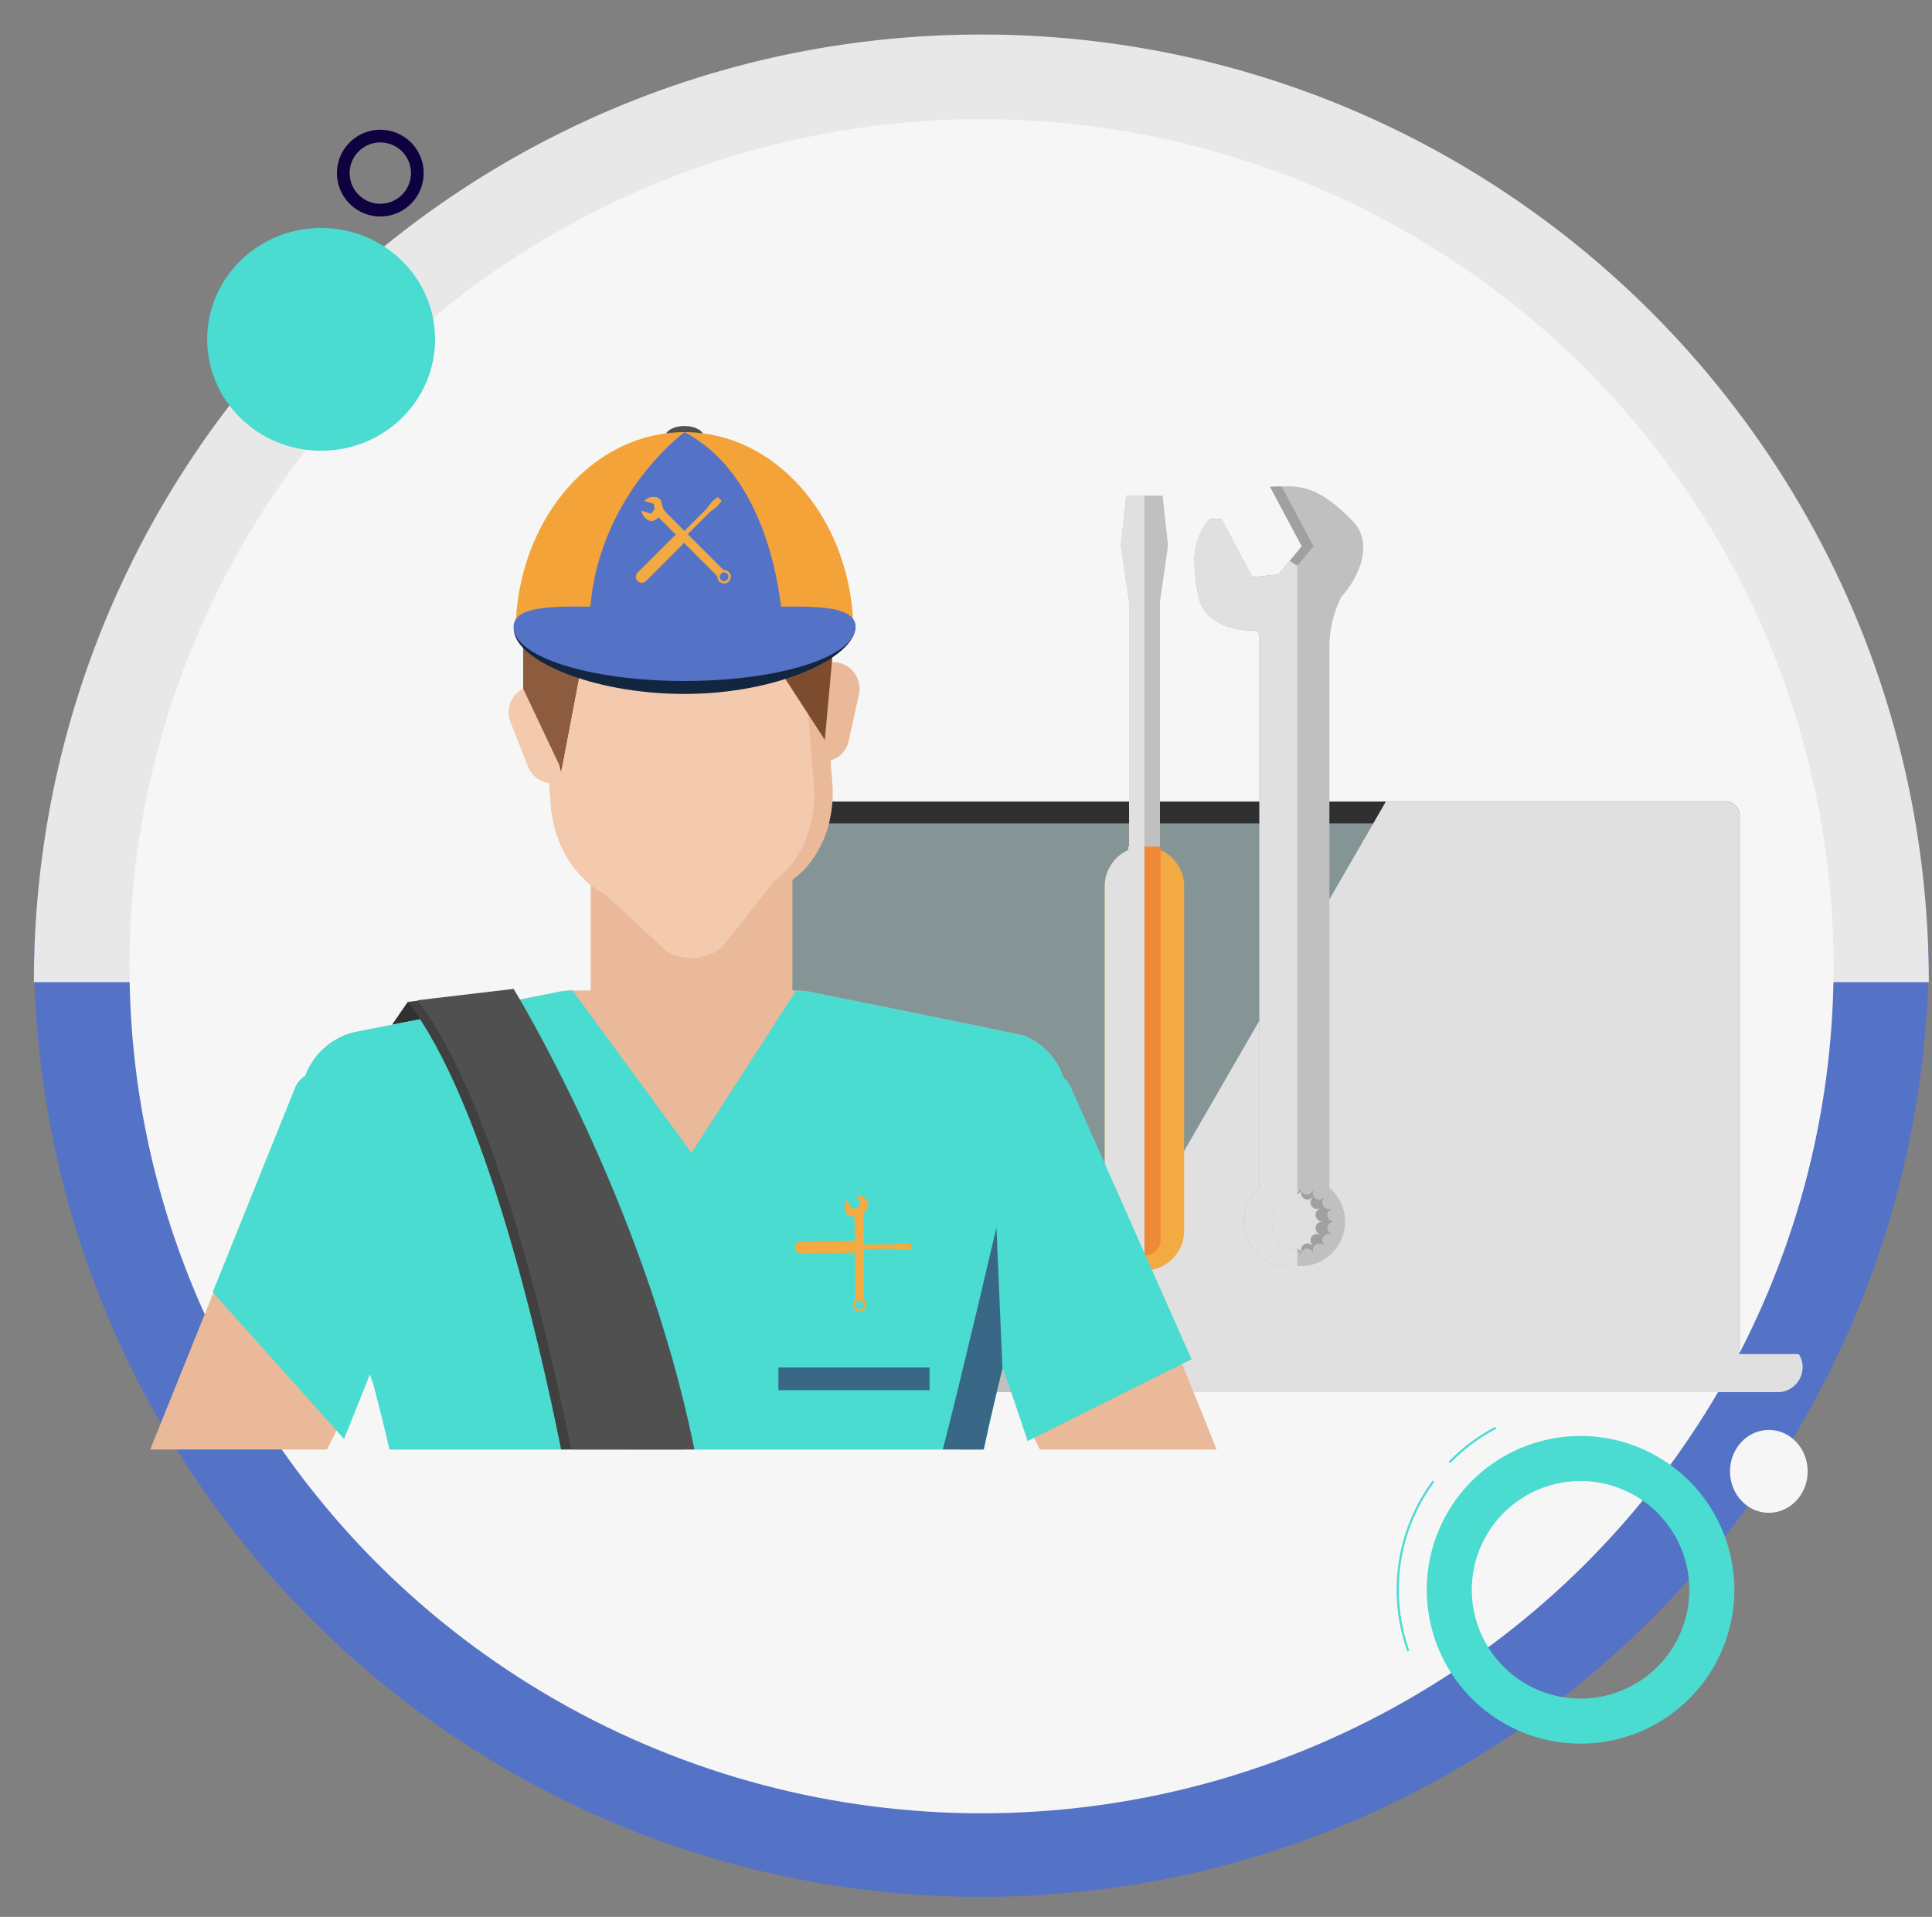 <svg xmlns="http://www.w3.org/2000/svg" xmlns:xlink="http://www.w3.org/1999/xlink" width="373" height="370" viewBox="0 0 373 370"><rect x="0" y="0" width="373" height="370" fill="#808080" stroke="none"/><defs><clipPath id="a"><rect width="373" height="370" transform="translate(0.013 0)" fill="#fff" stroke="#707070" stroke-width="1"/></clipPath><clipPath id="b"><ellipse cx="164.5" cy="163.5" rx="164.5" ry="163.5" transform="translate(-0.403 -0.206)" fill="#f6f6f6" stroke="#707070" stroke-width="1"/></clipPath><clipPath id="c"><rect width="319.001" height="197.552" fill="none"/></clipPath><clipPath id="e"><rect width="146.261" height="113.998" fill="none"/></clipPath><clipPath id="f"><rect width="7.66" height="149.648" fill="none"/></clipPath><clipPath id="g"><rect width="19.847" height="144.236" fill="none"/></clipPath></defs><g transform="translate(-275 -8148)"><g transform="translate(274.986 8148)" clip-path="url(#a)"><g transform="translate(6.556 6.663)"><g transform="translate(0 359.466) rotate(-90)"><path d="M0,365.843V0A184.271,184.271,0,0,1,36.865,3.716,182,182,0,0,1,71.2,14.375,182.936,182.936,0,0,1,102.273,31.24a184.236,184.236,0,0,1,27.072,22.336,184.235,184.235,0,0,1,22.336,27.072,182.936,182.936,0,0,1,16.865,31.072,182,182,0,0,1,10.659,34.336,184.273,184.273,0,0,1,3.716,36.865,184.273,184.273,0,0,1-3.716,36.865,182,182,0,0,1-10.659,34.336,182.937,182.937,0,0,1-16.865,31.072,184.235,184.235,0,0,1-22.336,27.072A184.236,184.236,0,0,1,102.273,334.6,182.94,182.94,0,0,1,71.2,351.468a182,182,0,0,1-34.336,10.659A184.276,184.276,0,0,1,0,365.843Z" transform="translate(182.922 365.843) rotate(180)" fill="#5573c6"/><path d="M0,365.842V0A184.271,184.271,0,0,1,36.865,3.716,182,182,0,0,1,71.2,14.375,182.938,182.938,0,0,1,102.273,31.24a184.235,184.235,0,0,1,27.072,22.336,184.236,184.236,0,0,1,22.336,27.072,182.936,182.936,0,0,1,16.865,31.072,182,182,0,0,1,10.659,34.336,184.273,184.273,0,0,1,3.716,36.865,184.272,184.272,0,0,1-3.716,36.865,181.994,181.994,0,0,1-10.659,34.336,182.93,182.93,0,0,1-16.865,31.072,184.232,184.232,0,0,1-22.336,27.072A184.232,184.232,0,0,1,102.273,334.6,182.941,182.941,0,0,1,71.2,351.467a182,182,0,0,1-34.336,10.658A184.273,184.273,0,0,1,0,365.842Z" transform="translate(176.544 0)" fill="#e8e8e8"/></g><g transform="translate(18.86 16.543)" clip-path="url(#b)"><rect width="524" height="350" transform="translate(-82.402 -11.206)" fill="#f6f6f6"/></g><g transform="matrix(0.966, -0.259, 0.259, 0.966, 255.356, 275.933)" style="isolation:isolate"><g transform="translate(0 6.886)"><path d="M.109,30.559C.037,29.633,0,28.688,0,27.75A35.335,35.335,0,0,1,13.365,0l.257.322A34.924,34.924,0,0,0,.412,27.75c0,.926.036,1.861.108,2.777Z" transform="translate(0 0)" fill="#4adbd1"/></g><g transform="translate(17.339 0)"><path d="M.211,4.488,0,4.134A35.243,35.243,0,0,1,10.387,0l.09.4A34.816,34.816,0,0,0,.211,4.488Z" transform="translate(0)" fill="#4adbd1"/></g><path d="M29.691,0a29.69,29.69,0,1,0,29.69,29.691A29.691,29.691,0,0,0,29.691,0Zm0,50.685A20.994,20.994,0,1,1,50.685,29.691,20.994,20.994,0,0,1,29.691,50.685Z" transform="translate(5.797 4.946)" fill="#4adbd1" style="mix-blend-mode:multiply;isolation:isolate"/></g><path d="M8.369,0a8.369,8.369,0,1,0,8.369,8.369A8.369,8.369,0,0,0,8.369,0Zm0,14.287a5.918,5.918,0,1,1,5.918-5.918A5.918,5.918,0,0,1,8.369,14.287Z" transform="matrix(0.966, -0.259, 0.259, 0.966, 56.631, 20.834)" fill="#0f0140" style="mix-blend-mode:multiply;isolation:isolate"/><ellipse cx="7.5" cy="8" rx="7.5" ry="8" transform="translate(327.457 269.337)" fill="#f6f6f6"/><ellipse cx="22" cy="21.5" rx="22" ry="21.5" transform="translate(33.457 37.337)" fill="#4adbd1"/></g></g><g transform="translate(303.999 8230.224)"><g clip-path="url(#c)"><g transform="translate(0 0)"><g clip-path="url(#c)"><path d="M242.967,33.9V136.917a2.289,2.289,0,0,1-.177.914,2.69,2.69,0,0,1-2.6,1.831H50.923a2.676,2.676,0,0,1-2.568-1.831,2.289,2.289,0,0,1-.177-.914V33.9a2.759,2.759,0,0,1,2.745-2.745H240.191a2.766,2.766,0,0,1,2.775,2.745" transform="translate(63.904 41.322)" fill="#303030"/><path d="M262.016,79.546a4.8,4.8,0,0,1-4.783,4.783H47.746a4.783,4.783,0,0,1-4.783-4.783,4.668,4.668,0,0,1,.737-2.538H261.279a4.649,4.649,0,0,1,.737,2.538" transform="translate(56.987 102.145)" fill="silver"/><path d="M84.6,77.011a6.391,6.391,0,0,0,5.774,3.657h13.761a6.379,6.379,0,0,0,5.776-3.657Z" transform="translate(112.216 102.149)" fill="#909090"/><rect width="181.477" height="95.102" transform="translate(118.508 76.718)" fill="#859596"/><g transform="translate(172.74 72.474)" style="mix-blend-mode:multiply;isolation:isolate"><g clip-path="url(#e)"><path d="M220.514,140.369a4.8,4.8,0,0,1-4.783,4.783H74.252l3.19-5.49,1.031-1.831,4.253-7.321,4.753-8.236,21.989-38.107,3.041-5.255.058-.116,2.6-4.488,15.527-26.891,4.723-8.175,1.889-3.248.326-.591,2.45-4.25h65.528a2.766,2.766,0,0,1,2.775,2.745V136.917a2.288,2.288,0,0,1-.177.914h11.572a4.649,4.649,0,0,1,.737,2.538" transform="translate(-74.251 -31.153)" fill="#e0e0e0"/></g></g><path d="M89.671,15.344,88.105,26.339v105.94H82.147V26.339l-1.6-10.995L81.6,5.778h7.012Z" transform="translate(106.842 7.664)" fill="silver"/><path d="M94.536,42.557v66.587a7.66,7.66,0,0,1-15.319,0V42.557a7.623,7.623,0,0,1,4.527-6.979.269.269,0,0,1,.172-.067,7.11,7.11,0,0,1,2.962-.612,7.4,7.4,0,0,1,3,.612c.067.033.1.033.135.067a7.642,7.642,0,0,1,4.527,6.979" transform="translate(105.075 46.289)" fill="#f3aa43"/><path d="M87.428,34.9v75.744a3.133,3.133,0,1,1-6.265,0V34.9Z" transform="translate(107.656 46.289)" fill="#ef893a"/><g transform="translate(184.292 13.443)" style="mix-blend-mode:multiply;isolation:isolate"><g clip-path="url(#f)"><path d="M86.878,5.778V155.427a7.673,7.673,0,0,1-7.661-7.661V81.182A7.623,7.623,0,0,1,83.744,74.2v-.682h.172V26.339l-1.6-10.995,1.056-9.566Z" transform="translate(-79.217 -5.779)" fill="#e0e0e0"/></g></g><path d="M112.707,26.371a18.556,18.556,0,0,0,3.406-5.414,11.44,11.44,0,0,0,.849-4.12,7.11,7.11,0,0,0-2.075-5.174c-3.473-3.471-6.775-6.23-11.1-6.6a12.915,12.915,0,0,0-2.552.035l6.128,11.472-2.35,2.827L102.8,22.014l-4.934.509-2.145.237L91.874,11.289H89.627a12.383,12.383,0,0,0-2.962,8.477,34.7,34.7,0,0,0,.784,6.5c.919,4.627,5.853,6.74,11.334,6.567a5.513,5.513,0,0,1,.409,1.193V140.41a8.572,8.572,0,0,0-3.031,6.5,8.66,8.66,0,0,0,8.682,8.612c.375,0,.749-.033,1.124-.067.17-.035.34-.067.544-.1a8.627,8.627,0,0,0,6.57-5.923.108.108,0,0,1,.035-.07,9.256,9.256,0,0,0,.34-2.415v-.07a8.015,8.015,0,0,0-.375-2.417v-.033a8.715,8.715,0,0,0-2.622-4.018V35.733a21.922,21.922,0,0,1,2.247-9.361m-5.446,126.464-.1-.17a1.249,1.249,0,0,0-.647-.477.989.989,0,0,0-.544-.033,1.217,1.217,0,0,0-1.089.986l-.035.372-.1-.372a2.281,2.281,0,0,0-.1-.272c0-.035,0-.035-.033-.07a1.189,1.189,0,0,0-2.077-.135l-.237.34.1-.372a1.25,1.25,0,0,0-1.94-1.261l-.3.2.237-.34a1.225,1.225,0,0,0-1.293-1.873l-.237.035-.137.035.1-.07.2-.135a1.226,1.226,0,0,0-.409-2.247l-.17-.033-.2-.035.2-.035.17-.033a1.227,1.227,0,0,0,.409-2.247l-.2-.137-.1-.067.1.035.272.033a1.249,1.249,0,0,0,1.293-1.905l-.237-.307.3.2a1.256,1.256,0,0,0,1.94-1.259l-.1-.375.237.3a1.176,1.176,0,0,0,2.077-.1.124.124,0,0,0,.033-.1c.067-.07.067-.137.1-.24l.067-.2h.07v.2a1.222,1.222,0,0,0,1.089.989,1.012,1.012,0,0,0,.544-.035,1.543,1.543,0,0,0,.647-.512l.1-.17.1-.135-.067.237-.035.137a1.235,1.235,0,0,0,1.905,1.259l.342-.2-.24.307a1.25,1.25,0,0,0,1.293,1.905l.375-.067-.34.2a1.239,1.239,0,0,0,.442,2.247l.409.067-.409.067a1.238,1.238,0,0,0-.442,2.247l.34.2-.375-.07a1.225,1.225,0,0,0-1.293,1.873l.24.34-.342-.2a1.229,1.229,0,0,0-1.905,1.261l.035.135.067.237Z" transform="translate(114.954 6.648)" fill="#a0a0a0"/><path d="M113.686,26.376a18.547,18.547,0,0,0,3.4-5.414,11.445,11.445,0,0,0,.851-4.12,7.112,7.112,0,0,0-2.077-5.174c-4.05-4.085-7.9-7.114-13.379-6.6-.065,0-.17.035-.27.035l6.128,11.472-3.134,3.746-1.428,1.7-7.082.749-.135-.237L90.571,11.294c-3.643,4.29-3.269,9.259-2.143,14.98.919,4.627,5.853,6.74,11.334,6.567a8.4,8.4,0,0,1,.409,1.193v106.38a8.707,8.707,0,0,0-2.657,4.018v.033a8.016,8.016,0,0,0-.375,2.417v.07a8.012,8.012,0,0,0,.375,2.415.034.034,0,0,0,.035.035,8.546,8.546,0,0,0,7.114,6.06,3.055,3.055,0,0,0,.544.033,3.228,3.228,0,0,0,.579.035,8.63,8.63,0,0,0,8.647-8.612,8.517,8.517,0,0,0-3.031-6.5V35.735a21.915,21.915,0,0,1,2.282-9.359M111.881,144.4l-.1.067-.2.137a1.232,1.232,0,0,0,.442,2.247l.135.033.24.035-.24.035-.135.033a1.23,1.23,0,0,0-.442,2.247l.237.135.067.07h-.1l-.272-.07a1.21,1.21,0,0,0-1.259,1.873l.2.34-.307-.2a1.226,1.226,0,0,0-1.905,1.261l.067.375-.2-.34a1.228,1.228,0,0,0-2.11.1c0,.033-.035.033-.035.067-.035.1-.067.2-.1.307l-.067.372-.067-.372a1.3,1.3,0,0,0-.512-.784.839.839,0,0,0-.544-.2,1.147,1.147,0,0,0-1.191.512l-.137.2-.067.135.035-.2.033-.17a1.226,1.226,0,0,0-1.905-1.261l-.307.2.2-.34a1.2,1.2,0,0,0-1.259-1.873l-.375.07.3-.2a1.23,1.23,0,0,0-.442-2.247l-.375-.067.375-.067A1.232,1.232,0,0,0,100,144.6l-.3-.2.375.067a1.228,1.228,0,0,0,1.259-1.905l-.2-.307.307.2a1.231,1.231,0,0,0,1.905-1.261l-.033-.17-.035-.2.067.1.137.2a1.168,1.168,0,0,0,1.191.547.839.839,0,0,0,.544-.2,1.3,1.3,0,0,0,.512-.784l.033-.2h.067l.035.2a2.28,2.28,0,0,0,.1.272c0,.035.035.067.035.1a1.214,1.214,0,0,0,2.11.067l.2-.307-.067.375a1.231,1.231,0,0,0,1.905,1.261l.307-.2-.2.307a1.234,1.234,0,0,0,1.259,1.905l.272-.033Z" transform="translate(116.257 6.643)" fill="silver"/><g transform="translate(201.619 17.937)" style="mix-blend-mode:multiply;isolation:isolate"><g clip-path="url(#g)"><path d="M106.512,16.73V138.055a.969.969,0,0,1-.544.035,1.17,1.17,0,0,1-1.191-.544l-.137-.2a.132.132,0,0,1-.033.1l.033.17a1.23,1.23,0,0,1-1.905,1.259l-.307-.2.2.3a1.23,1.23,0,0,1-1.259,1.908l-.377-.07.307.2a1.231,1.231,0,0,1-.442,2.247l-.375.067.375.07a1.23,1.23,0,0,1,.442,2.247l-.307.2.377-.067a1.2,1.2,0,0,1,1.259,1.87l-.2.342.307-.2a1.225,1.225,0,0,1,1.905,1.261l-.033.17c.033.033.033.033.033.067l.137-.2a1.145,1.145,0,0,1,1.191-.509.969.969,0,0,1,.544.035v3.3a2.856,2.856,0,0,1-.544-.035c-.375.035-.749.07-1.124.07a8.661,8.661,0,0,1-8.682-8.615,8.567,8.567,0,0,1,3.031-6.5V30.448a5.457,5.457,0,0,0-.409-1.191c-5.481.17-10.415-1.94-11.334-6.57a34.68,34.68,0,0,1-.784-6.5A12.373,12.373,0,0,1,89.627,7.71h2.247l5.991,11.232,4.937-.509,2.212-2.622Z" transform="translate(-86.665 -7.71)" fill="#e0e0e0"/></g></g><path d="M23.115,47.783,20.065,52.2l6.2-1.059Z" transform="translate(26.615 63.38)" fill="#303030"/><path d="M34.115,118.348l1.863-3.669L50.067,84.327c.451-1.722-8.768-11.239-9.929-12.551L31.218,61.509a5.319,5.319,0,0,0-6.893-.938A4.878,4.878,0,0,0,22.3,63.007L6.451,102.352,0,118.348Z" transform="translate(0 79.204)" fill="#eab99a"/><path d="M82.942,118.348h34.115l-6.451-16L94.756,63.007a4.89,4.89,0,0,0-2.024-2.436,5.322,5.322,0,0,0-6.9.938L76.919,71.776c-1.161,1.312-10.38,10.829-9.929,12.551l14.089,30.353Z" transform="translate(88.836 79.204)" fill="#eab99a"/><path d="M25.035,117.394c.526,1.91,1.012,3.748,1.5,5.509q1.685,6.243,3.285,12.525h114.3q1.295-5.322,2.654-10.69c.375-1.612.786-3.222,1.2-4.909a7.1,7.1,0,0,0,.263-.975v-.037c4.008-15.664,8.243-31.551,11.953-47.738a12.972,12.972,0,0,0-.412-7.382v-.037a13.266,13.266,0,0,0-7.5-8.056c-.672-.3-40.917-8.391-40.917-8.391a13.483,13.483,0,0,0-3.222-.377H64.977a13.265,13.265,0,0,0-3.222.377l-38.93,7.679A13.658,13.658,0,0,0,12.819,71.117c3.522,15.364,7.945,30.765,12.216,46.277" transform="translate(16.563 62.124)" fill="#eab99a"/><rect width="38.94" height="34.598" transform="translate(85.047 86.782)" fill="#eab99a"/><path d="M57.248,38.541h0a4.984,4.984,0,0,0,6.4-3.739l2.008-9.047A5.148,5.148,0,0,0,62.2,19.83a4.983,4.983,0,0,0-6.4,3.739l-2.005,9.047a5.148,5.148,0,0,0,3.459,5.925" transform="translate(71.196 25.994)" fill="#eab99a"/><path d="M86.66,27.951l2.268,28.494a23.365,23.365,0,0,1-.409,6.772,20.157,20.157,0,0,1-3.466,8.091,15.77,15.77,0,0,1-3.746,3.811L71.743,87.277c-1.331,1.97-5.514,3.057-9.248,3.031-2.566-.047-4.953-.61-6.06-1.812L45,77.936a14.017,14.017,0,0,1-4.167-3.073,20.03,20.03,0,0,1-4.776-7.542,22.853,22.853,0,0,1-1.47-6.549l-2.268-28.5c-.868-10.9,5.5-20.368,14.138-21.054L69.367,9.4c8.645-.689,16.425,7.652,17.292,18.553" transform="translate(42.764 12.412)" fill="#eab99a"/><path d="M83.077,28.073l2.268,28.5a23.453,23.453,0,0,1-.409,6.772,20.146,20.146,0,0,1-3.466,8.089,15.729,15.729,0,0,1-3.746,3.811L68.158,87.4c-.9,1.363-3.138,2.294-5.662,2.745-2.566-.047-4.953-.61-6.06-1.812L45,77.774A14.057,14.057,0,0,1,40.834,74.7a20.03,20.03,0,0,1-4.776-7.542,22.853,22.853,0,0,1-1.47-6.549l-2.268-28.5c-.868-10.9,5.5-20.368,14.138-21.056L65.785,9.52c8.643-.689,16.425,7.654,17.292,18.553" transform="translate(42.764 12.574)" fill="#f4caaf"/><path d="M40.406,39.8h0a4.985,4.985,0,0,1-6.916-2.68L30.079,28.5a5.148,5.148,0,0,1,2.475-6.4,4.986,4.986,0,0,1,6.919,2.678L42.884,33.4a5.151,5.151,0,0,1-2.478,6.4" transform="translate(39.448 28.608)" fill="#f4caaf"/><path d="M90.378,35.093l-2.11,23.146L79.037,43.989l-7.919-.947L42.063,39.62,37.557,63.28l-.226,1.128-.288-1.233-5.4-22.51,3.666-24.272,3.143-.251L43.14,5.482l2.643,3.373L50.15,1.769,63.055,9.7l3.183-4.518L82.131,18.508l.149-.119,3.359-3.1Z" transform="translate(41.975 2.347)" fill="#7d4c2e"/><path d="M86.559,16.961l-2.873,9.189c.7,8.8-4.376,16.55-11.648,18.565L42.983,41.291l-4.5,23.66a2.778,2.778,0,0,1-.516-.1L30.951,50.034V32.73l5.283-14.666L44.063,7.153l3.008-1.961,4-1.752L64.507.509,76.421,5.192l8.745,7.182Z" transform="translate(41.054 0.675)" fill="#8d5c3e"/><path d="M35.539,120.91c.526,1.91.188.23.675,1.991,1.189,4.513,2.205,8.629,3.083,12.525H154.042c.724-3.431,1.519-6.972,2.415-10.69.375-1.61.786-3.222,1.2-4.909.114-.3,4.867,13.989,4.867,13.989L194.164,118,170.958,65.721a4.859,4.859,0,0,0-1.5-2.022v-.037a13.244,13.244,0,0,0-7.493-8.056c-.672-.3-40.917-8.394-40.917-8.394a13.48,13.48,0,0,0-3.222-.375L97.627,78.16,74.658,46.837a13.263,13.263,0,0,0-3.222.375l-38.93,7.679a13.447,13.447,0,0,0-9.443,8.394,4.876,4.876,0,0,0-2.024,2.436L5.189,105.065,30.542,133.4Z" transform="translate(6.883 62.125)" fill="#4adbd1"/><path d="M73.672,109.343c.726-3.434,1.519-6.972,2.415-10.69.375-1.612.786-3.222,1.2-4.909L76.124,66.5s-6.353,27.3-10.343,42.841Z" transform="translate(87.253 88.209)" fill="#386885"/><rect width="29.176" height="4.371" transform="translate(121.288 181.733)" fill="#386885"/><path d="M50.161,2.059c0,1.138-1.659,2.059-3.706,2.059S42.749,3.2,42.749,2.059,44.408,0,46.455,0s3.706.924,3.706,2.059" transform="translate(56.703 0)" fill="#505050"/><path d="M95.439,36.667C94.309,16.479,80.192.51,62.9.51S31.484,16.479,30.353,36.667Z" transform="translate(40.261 0.676)" fill="#f4a338"/><path d="M54.807.509S35.993,14.235,36.461,39.216H73.853S73.388,10.357,54.807.509" transform="translate(48.351 0.675)" fill="#5573c6"/><path d="M96.125,18.3c0,5.763-14.773,12.93-33,12.93S30.178,24.474,30.178,18.712s14.794-1.419,33.017-1.419,32.93-4.76,32.93,1.005" transform="translate(40.029 20.488)" fill="#12263f"/><path d="M96.151,18.917c0,5.763-14.773,10.434-33,10.434s-33-4.671-33-10.434,14.84-3.5,33.063-3.5,32.93-2.266,32.93,3.5" transform="translate(40.002 19.869)" fill="#5573c6"/><path d="M36.387,74.265a4.843,4.843,0,0,1-.156-1.317,4.937,4.937,0,0,1,.614-2.65,2.555,2.555,0,0,1,2.352-.982,2.4,2.4,0,0,1,2.636,2.145,12.946,12.946,0,0,1,.174,2.331v.91H40.279V73.672a8.522,8.522,0,0,0-.147-1.973,1.293,1.293,0,0,0-.368-.672.919.919,0,0,0-.568-.165,1.015,1.015,0,0,0-.942.479,3.7,3.7,0,0,0-.026,2.8,4.737,4.737,0,0,0,.644.833c.256.265.4.414.428.449l1.049,1.11a6.242,6.242,0,0,1,1.884,4.416,6.1,6.1,0,0,1-.616,3.043,2.482,2.482,0,0,1-2.343,1.052,2.478,2.478,0,0,1-2.645-1.833,9.2,9.2,0,0,1-.323-2.7V78.934h1.754V80.5a7.559,7.559,0,0,0,.247,2.345.9.9,0,0,0,.907.658,1.137,1.137,0,0,0,.917-.309,1.657,1.657,0,0,0,.291-.949c.028-.423.04-.9.04-1.431a4.215,4.215,0,0,0-1.405-3l-1-1a6.276,6.276,0,0,1-1.668-2.54" transform="translate(48.057 91.943)" fill="#fff"/><path d="M37.081,66.445a3.018,3.018,0,0,1,.64.056L37.6,67.694a2.505,2.505,0,0,0-.565-.065,1.642,1.642,0,0,0-1.249.5,1.813,1.813,0,0,0-.477,1.3v3.155H34.022V66.554h1.005l.168,1.063h.067a2.374,2.374,0,0,1,.782-.856,1.863,1.863,0,0,1,1.038-.316" transform="translate(45.127 88.134)" fill="#fff"/><path d="M38.933,72.7a2.92,2.92,0,0,1-2.2-.821,3.11,3.11,0,0,1-.8-2.261,3.429,3.429,0,0,1,.735-2.324,2.553,2.553,0,0,1,2.026-.844,2.487,2.487,0,0,1,1.887.726,2.763,2.763,0,0,1,.691,2v.693H37.258a1.959,1.959,0,0,0,.475,1.349,1.646,1.646,0,0,0,1.259.472,4.8,4.8,0,0,0,1-.1,5.317,5.317,0,0,0,.991-.337v1.042a3.764,3.764,0,0,1-.949.316,5.748,5.748,0,0,1-1.1.093M38.7,67.416a1.288,1.288,0,0,0-.979.389,1.858,1.858,0,0,0-.44,1.128h2.738a1.672,1.672,0,0,0-.358-1.133,1.246,1.246,0,0,0-.961-.384" transform="translate(47.667 88.135)" fill="#fff"/><path d="M74.792,135.428C65.032,87.555,39.944,46.836,39.944,46.836l-18.567,2.2c14.635,18.942,25.13,64.137,29.6,86.389Z" transform="translate(28.355 62.124)" fill="#404040"/><path d="M75.651,135.6C65.936,87.6,40.745,46.7,40.745,46.7L22.176,48.9c14.705,19.03,25.228,64.563,29.669,86.7Z" transform="translate(29.415 61.948)" fill="#505050"/><path d="M58.25,20.369A1.28,1.28,0,0,0,57.243,20l-6.93-6.93,4.311-4.311,1.333-1,.9-1.124-.372-.372-.37-.372-1.126.9-1,1.333-4.311,4.311L46.157,8.914a3.266,3.266,0,0,1-.751-1.233,2.7,2.7,0,0,0-.214-.931,1.247,1.247,0,0,0-1.114-.856,2.438,2.438,0,0,0-2.138.749l1.861.568.093,1.061-.668.828-1.863-.568a2.45,2.45,0,0,0,1.359,1.815c.589.4,1.335.1,1.9-.5a1.143,1.143,0,0,1,.17.086l3.266,3.266a1.17,1.17,0,0,0-.365.244L40.639,20.49a1.147,1.147,0,0,0,1.622,1.624l7.051-7.054a1.135,1.135,0,0,0,.244-.363l6.5,6.5a1.29,1.29,0,1,0,2.2-.824M58.2,21.63l.051.033-.058-.014a.187.187,0,0,0-.191.286l.035.047-.049-.03a.184.184,0,0,0-.284.188l.012.06-.035-.051a.185.185,0,0,0-.335.067l-.009.058-.012-.06a.185.185,0,0,0-.337-.063l-.03.049.012-.058a.183.183,0,0,0-.281-.191l-.049.03.033-.047a.185.185,0,0,0-.193-.284l-.056.012.049-.03a.188.188,0,0,0-.065-.34l-.058-.007.058-.009a.188.188,0,0,0,.065-.34l-.049-.03.058.009a.183.183,0,0,0,.191-.281l-.019-.028.007-.007.028.019a.184.184,0,0,0,.284-.193l-.014-.056.03.051a.188.188,0,0,0,.34-.067l.009-.058.009.058a.189.189,0,0,0,.34.067l.03-.051-.012.056a.184.184,0,0,0,.284.193l.049-.035L58,20.634a.183.183,0,0,0,.191.281l.058-.009-.049.03a.186.186,0,0,0,.065.337l.06.012-.058.007a.187.187,0,0,0-.07.337" transform="translate(53.46 7.818)" fill="#f3aa43"/><path d="M67.29,85.03a1.287,1.287,0,0,0-.461-.97l-.077-9.8,6.1-.049,1.649.226,1.428-.17,0-.526,0-.526-1.433-.147-1.645.251-6.1.049L66.7,68.385a3.267,3.267,0,0,1,.328-1.405,2.752,2.752,0,0,0,.5-.814v0a1.241,1.241,0,0,0-.2-1.389,2.443,2.443,0,0,0-2.05-.968l.931,1.712-.677.821-1.059.121-.931-1.712a2.434,2.434,0,0,0-.3,2.245c.142.7.884,1.007,1.7.972a.98.98,0,0,1,.063.179l.037,4.62a1.172,1.172,0,0,0-.433-.081l-9.971.081a1.147,1.147,0,1,0,.019,2.294l9.971-.079a1.148,1.148,0,0,0,.43-.091l.074,9.185a1.279,1.279,0,0,0-.444.977,1.295,1.295,0,0,0,2.589-.021m-.921.863.012.06-.028-.051a.188.188,0,0,0-.34.072l-.007.056-.014-.056a.185.185,0,0,0-.335-.067l-.033.051.012-.058a.186.186,0,0,0-.288-.186l-.047.035.035-.054a.183.183,0,0,0-.2-.279l-.056.012.047-.033a.184.184,0,0,0-.067-.335l-.056-.012.056-.009a.186.186,0,0,0,.06-.34l-.047-.028.056.012a.188.188,0,0,0,.191-.288l-.035-.047.049.035a.187.187,0,0,0,.284-.2l-.014-.056.035.047a.184.184,0,0,0,.335-.067l.007-.033h.009l0,.033a.186.186,0,0,0,.34.06l.028-.047-.012.056a.188.188,0,0,0,.288.191l.047-.035-.033.049a.186.186,0,0,0,.193.284l.056-.014-.047.033a.185.185,0,0,0,.067.337l.06.007-.06.014a.181.181,0,0,0-.063.333l.049.035-.056-.012a.185.185,0,0,0-.191.284l.035.051-.047-.035a.186.186,0,0,0-.286.191" transform="translate(70.981 84.614)" fill="#f3aa43"/></g></g></g></g></g></svg>